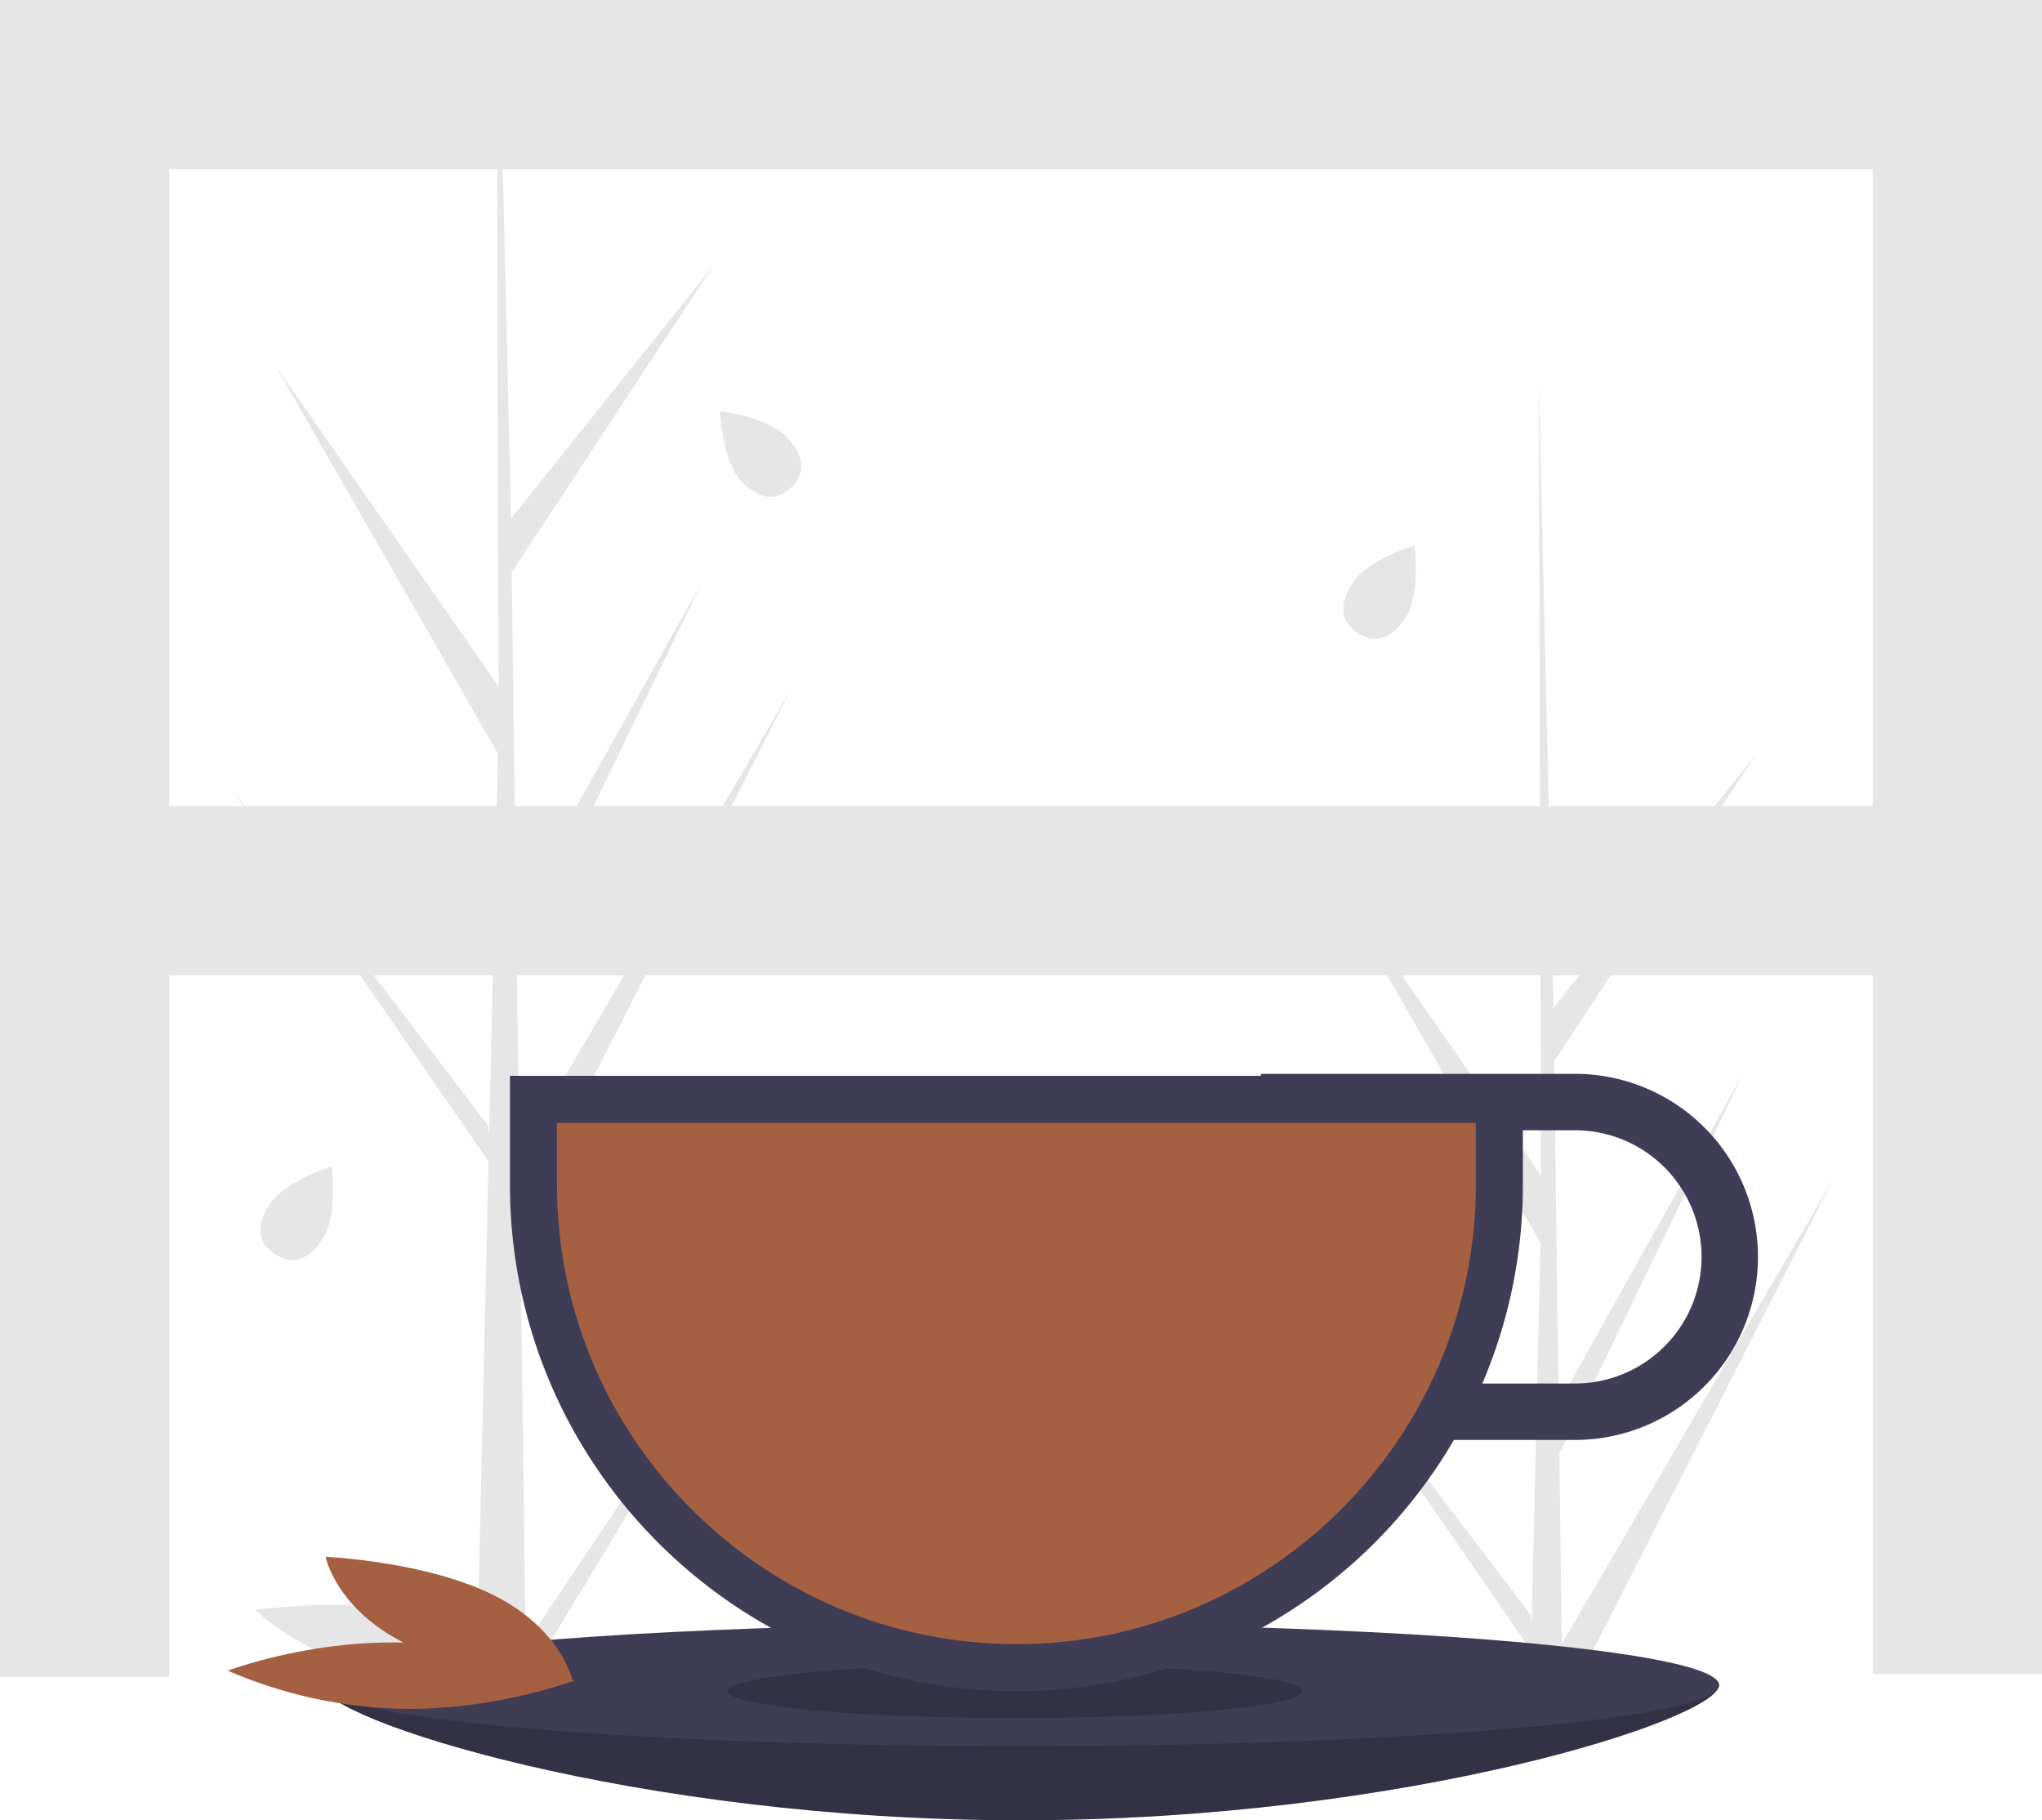 <?xml version="1.0" encoding="UTF-8" standalone="no"?>
<svg
   xmlns:dc="http://purl.org/dc/elements/1.1/"
   xmlns:cc="http://creativecommons.org/ns#"
   xmlns:rdf="http://www.w3.org/1999/02/22-rdf-syntax-ns#"
   xmlns:svg="http://www.w3.org/2000/svg"
   xmlns="http://www.w3.org/2000/svg"
   xmlns:sodipodi="http://sodipodi.sourceforge.net/DTD/sodipodi-0.dtd"
   xmlns:inkscape="http://www.inkscape.org/namespaces/inkscape"
   id="a525f49c-389c-445f-ad2c-d5c197cff10c"
   data-name="Layer 1"
   width="760"
   height="677.414"
   viewBox="0 0 760 677.414"
   version="1.1"
   sodipodi:docname="coffee2.svg"
   inkscape:version="0.92.3 (2405546, 2018-03-11)">
  <defs
     id="defs63" />
  <sodipodi:namedview
     pagecolor="#ffffff"
     bordercolor="#666666"
     borderopacity="1"
     objecttolerance="10"
     gridtolerance="10"
     guidetolerance="10"
     inkscape:pageopacity="0"
     inkscape:pageshadow="2"
     inkscape:window-width="1920"
     inkscape:window-height="1015"
     id="namedview61"
     showgrid="false"
     inkscape:zoom="0.98537721"
     inkscape:cx="220.07306"
     inkscape:cy="239.55381"
     inkscape:window-x="0"
     inkscape:window-y="40"
     inkscape:window-maximized="1"
     inkscape:current-layer="a525f49c-389c-445f-ad2c-d5c197cff10c" />
  <title
     id="title2">cup_of_tea</title>
  <path
     d="M503.2,592.893l-87.38,144.21.18,14.65q-9.585.075-18.99-.32l4.35-188.33-.12-1.45.16-.28.41-17.8-95.88-139.21L401.7,530.253l.34,3.76,3.28-142.29-82.82-144.32,83.06,119.33-.57-192.44-.18-63h.84l1.49,63,3.08,129.97,75.47-94.38-75.23,114.39,1.65,127.28,69.46-124.22-69.2,142.93.91,70.77,101.01-173.03L413.59,565.723l2.05,157.37Z"
     transform="translate(-220 -111.293)"
     fill="#e6e6e6"
     id="path4" />
  <polygon
     points="682.29 438.71 654.64 493 585.37 629 569.47 629 569.81 614.28 486.28 493 473.93 475.07 487.57 493 569.7 600.96 570.04 604.72 572.62 493 573.32 462.43 490.5 318.11 573.56 437.44 572.69 142.65 572.69 141.67 572.72 142.64 578.22 374.97 653.69 280.59 578.46 394.98 579.73 493 580.11 522.26 596.47 493 649.57 398.04 603.59 493 580.37 540.97 581.28 611.74 650.6 493 682.29 438.71"
     fill="#e6e6e6"
     id="polygon6" />
  <path
     d="M859.791,738.385c0,12.573-116.406,50.323-260,50.323s-260-37.75-260-50.323,116.406,4.793,260,4.793S859.791,725.812,859.791,738.385Z"
     transform="translate(-220 -111.293)"
     fill="#3f3d56"
     id="path8" />
  <path
     d="M859.791,738.385c0,12.573-116.406,50.323-260,50.323s-260-37.75-260-50.323,116.406,4.793,260,4.793S859.791,725.812,859.791,738.385Z"
     transform="translate(-220 -111.293)"
     opacity="0.2"
     id="path10" />
  <ellipse
     cx="379.791"
     cy="627.092"
     rx="260"
     ry="22.765"
     fill="#3f3d56"
     id="ellipse12" />
  <ellipse
     cx="377.791"
     cy="629.371"
     rx="107"
     ry="10"
     opacity="0.2"
     id="ellipse14" />
  <path
     d="M806.171,510.923H689.291v.74h-279.5v40.5c0,104.106,84.394,188.5,188.5,188.5h0a188.408,188.408,0,0,0,162.832-93.5h45.047a68.12,68.12,0,1,0,0-136.24Zm0,115.24H771.703a187.88,187.88,0,0,0,15.088-74V531.923h19.38a47.12,47.12,0,1,1,0,94.24Z"
     transform="translate(-220 -111.293)"
     fill="#3f3d56"
     id="path16" />
  <path
     d="M427.291,529.163v23c0,94.29,76.71,171,171,171,94.29,0,171-76.71,171-171v-23Z"
     transform="translate(-220 -111.293)"
     fill="#a55f41"
     id="path18" />
  <path
     d="M364.61,734.898c32.668,7.288,68.72,1.903,68.72,1.903s-16.913-17.2-49.581-24.488-68.72-1.903-68.72-1.903S331.942,727.61,364.61,734.898Z"
     transform="translate(-220 -111.293)"
     fill="#e6e6e6"
     id="path32" />
  <path
     d="M367.832,747.187c35.566,1.026,65.746-10.436,65.746-10.436a173.123,173.123,0,0,0-63.051-14.152c-35.566-1.026-65.746,10.436-65.746,10.436A173.123,173.123,0,0,0,367.832,747.187Z"
     transform="translate(-220 -111.293)"
     fill="#a55f41"
     id="path34" />
  <path
     d="M370.358,722.641c25.408,12.81,62.827,14.411,62.827,14.411s-3.776-19.167-29.185-31.977-62.827-14.411-62.827-14.411S344.95,709.831,370.358,722.641Z"
     transform="translate(-220 -111.293)"
     fill="#a55f41"
     id="path36" />
  <polygon
     points="760 63 760 0 63 0 0 0 0 63 0 300 0 363 0 624 63 624 63 363 760 363 760 300 63 300 63 63 760 63"
     fill="#e6e6e6"
     id="polygon38" />
  <rect
     x="697"
     y="5"
     width="63"
     height="618"
     fill="#e6e6e6"
     id="rect40" />
  <path
     d="M340.133,572.307c-5.807,9.012-12.27,9.301-17.741,5.776q-.191-.123-.376-.25-.374-.255-.726-.527c-4.665-3.604-6.37-9.384-.969-17.766,5.589-8.674,21.82-13.707,23.03-14.072l.002,0,.069-.021S345.94,563.296,340.133,572.307Z"
     transform="translate(-220 -111.293)"
     fill="#e6e6e6"
     id="path44" />
  <path
     d="M743.133,341.132c-5.807,9.012-12.27,9.301-17.741,5.776q-.191-.123-.376-.25-.374-.255-.726-.527c-4.665-3.604-6.37-9.384-.969-17.766,5.589-8.674,21.82-13.707,23.03-14.072l.002,0,.069-.021S748.94,332.12,743.133,341.132Z"
     transform="translate(-220 -111.293)"
     fill="#e6e6e6"
     id="path46" />
  <path
     d="M513.168,274.246c7.263,7.887,5.917,14.215,1.129,18.623q-.167.154-.336.301-.341.298-.692.57c-4.661,3.609-10.684,3.806-17.439-3.529-6.99-7.591-7.78-24.565-7.83-25.828l0-.002-.003-.072S505.906,266.36,513.168,274.246Z"
     transform="translate(-220 -111.293)"
     fill="#e6e6e6"
     id="path48" />
</svg>
